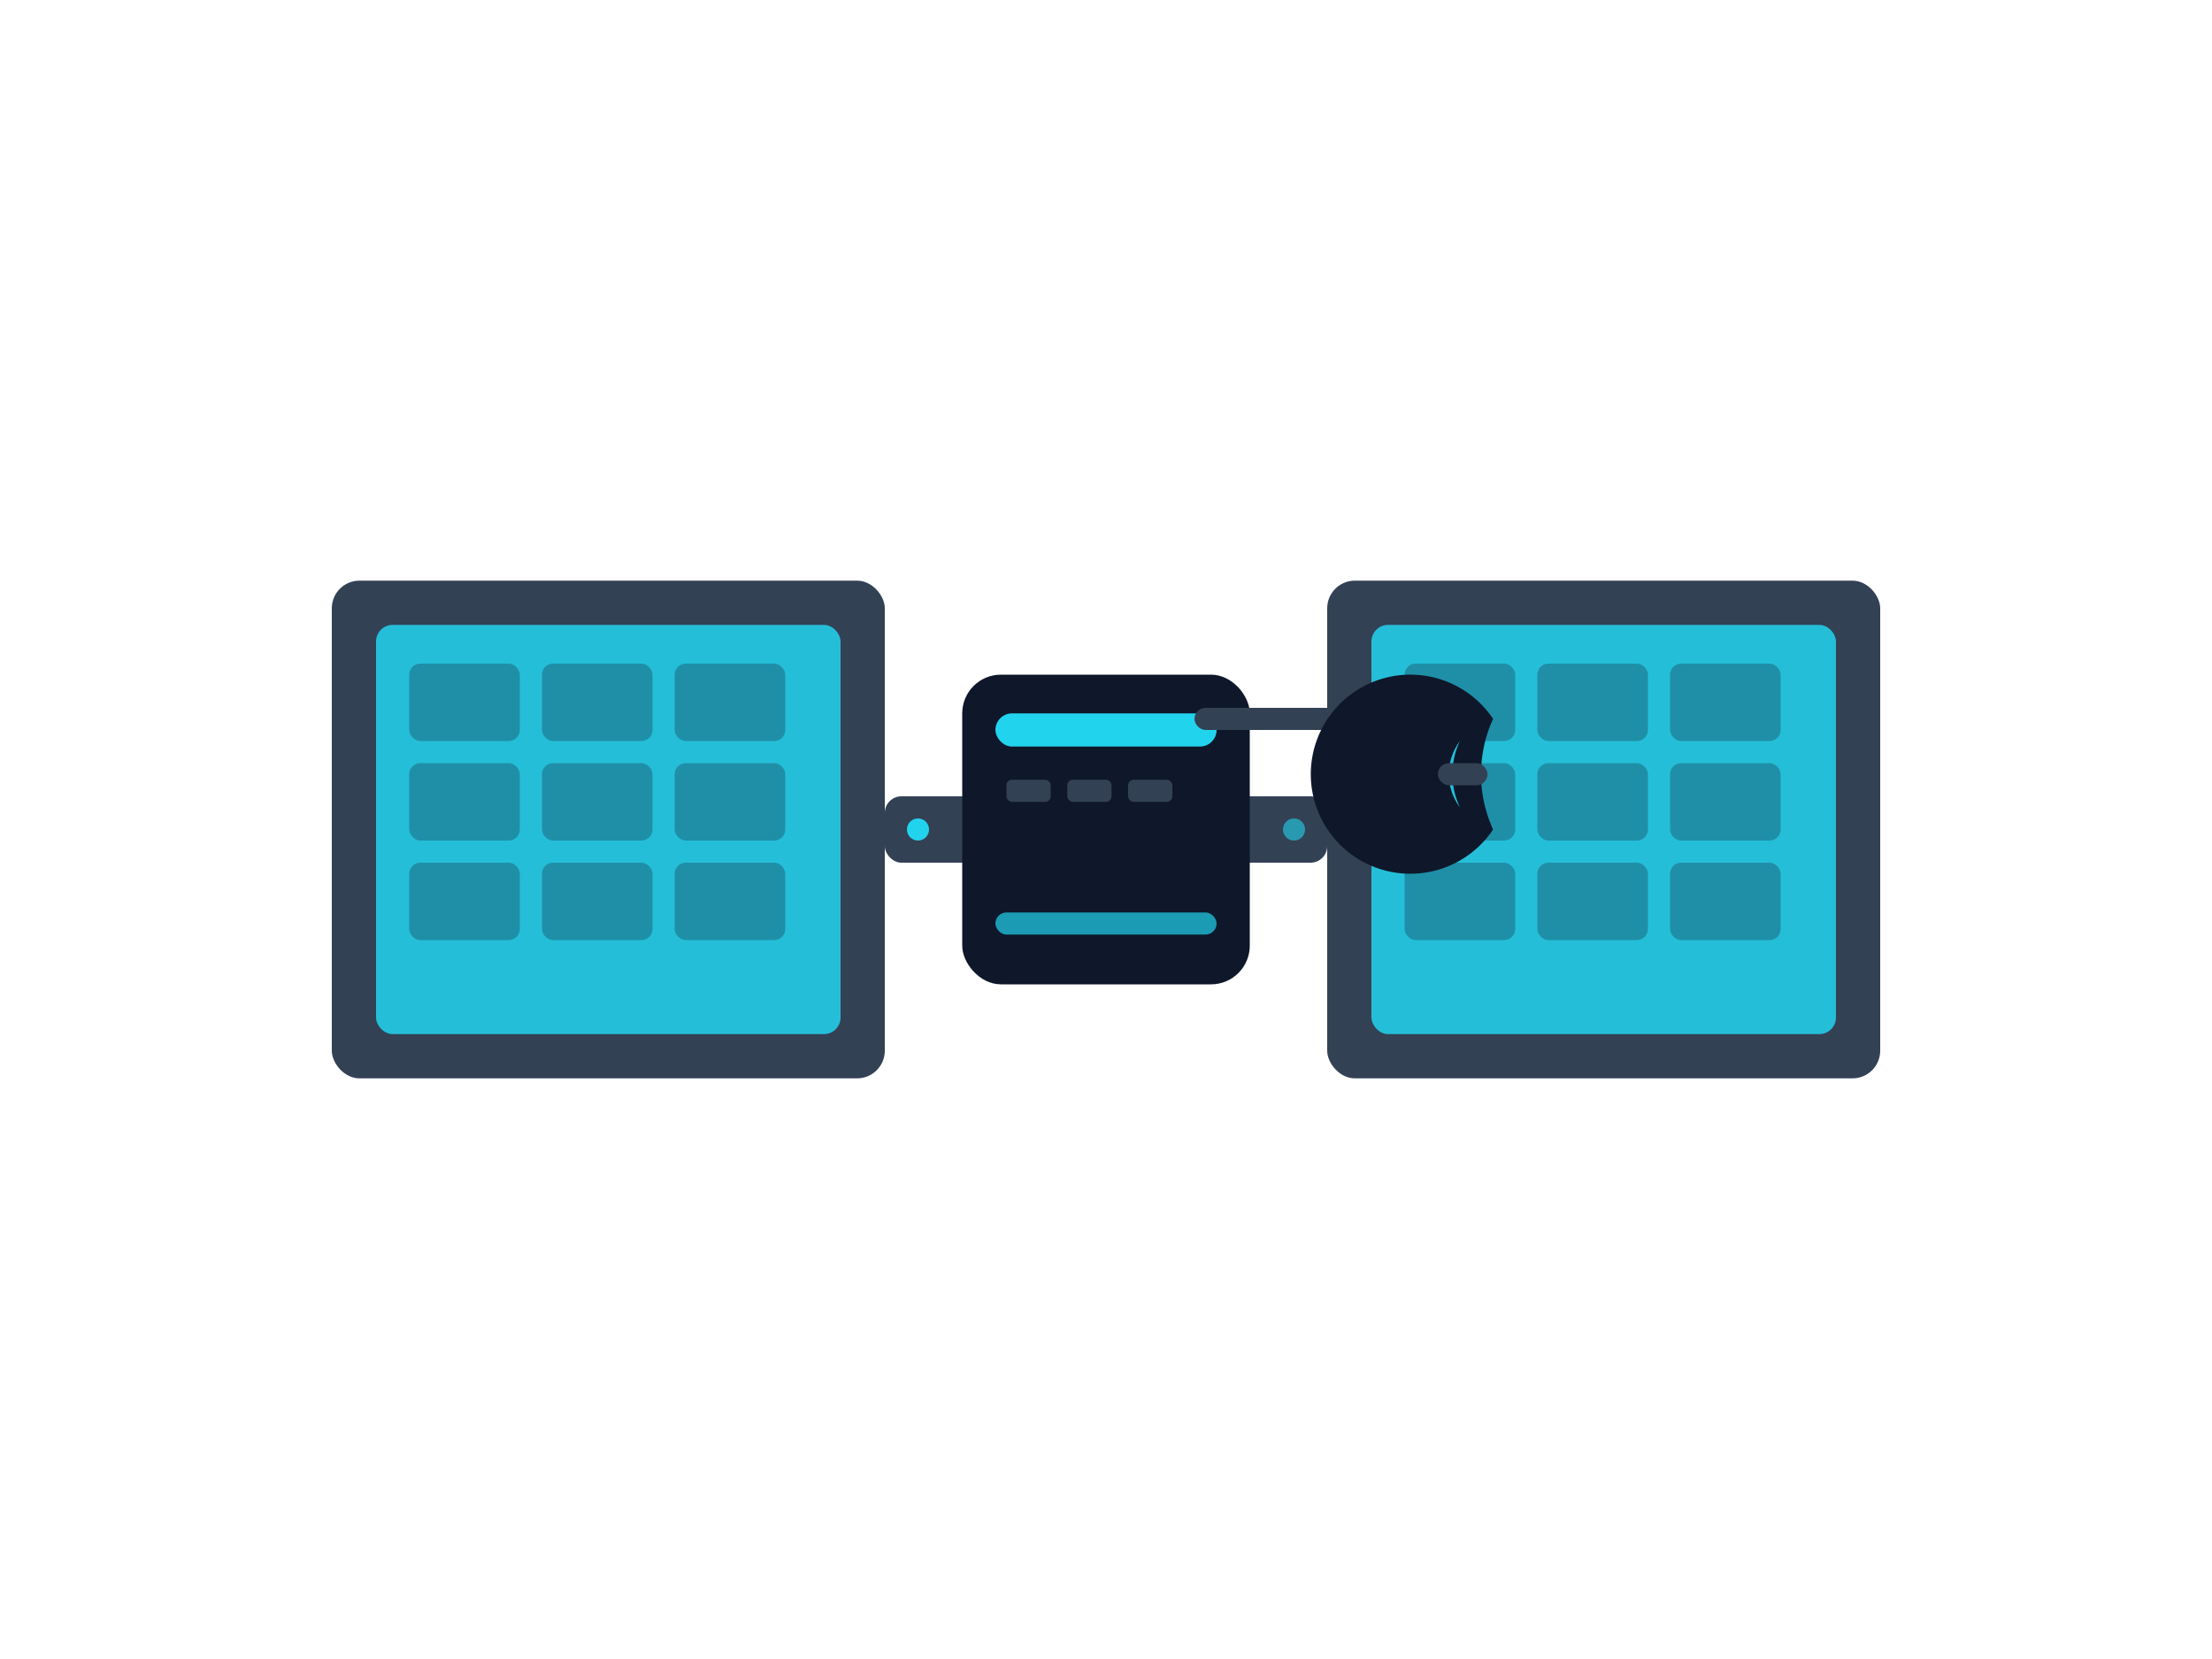 <?xml version="1.0" encoding="UTF-8"?>
<svg xmlns="http://www.w3.org/2000/svg" viewBox="0 0 800 600" role="img" aria-labelledby="title desc">
  <title>Minimal Satellite</title>
  <desc>Three-color vector satellite with layered groups for parallax.</desc>
  <style>
    :root{
      --c1:#0f172a; /* main body */
      --c2:#334155; /* details */
      --c3:#22d3ee; /* accents */
    }
    .body{ fill: #0f172a; }
    .detail{ fill: #334155; }
    .accent{ fill: #22d3ee; }
  </style>

  <!-- Layer: back (solar panels) -->
  <g id="layer-back" transform="translate(0,0)">
    <!-- Left panel frame -->
    <rect x="120" y="210" width="200" height="180" rx="10" class="detail"/>
    <rect x="136" y="226" width="168" height="148" rx="6" class="accent" opacity="0.85"/>
    <!-- Left panel cells -->
    <g class="body" opacity="0.28">
      <rect x="148" y="240" width="40" height="28" rx="4"/>
      <rect x="196" y="240" width="40" height="28" rx="4"/>
      <rect x="244" y="240" width="40" height="28" rx="4"/>
      <rect x="148" y="276" width="40" height="28" rx="4"/>
      <rect x="196" y="276" width="40" height="28" rx="4"/>
      <rect x="244" y="276" width="40" height="28" rx="4"/>
      <rect x="148" y="312" width="40" height="28" rx="4"/>
      <rect x="196" y="312" width="40" height="28" rx="4"/>
      <rect x="244" y="312" width="40" height="28" rx="4"/>
    </g>

    <!-- Right panel frame -->
    <rect x="480" y="210" width="200" height="180" rx="10" class="detail"/>
    <rect x="496" y="226" width="168" height="148" rx="6" class="accent" opacity="0.85"/>
    <!-- Right panel cells -->
    <g class="body" opacity="0.28">
      <rect x="508" y="240" width="40" height="28" rx="4"/>
      <rect x="556" y="240" width="40" height="28" rx="4"/>
      <rect x="604" y="240" width="40" height="28" rx="4"/>
      <rect x="508" y="276" width="40" height="28" rx="4"/>
      <rect x="556" y="276" width="40" height="28" rx="4"/>
      <rect x="604" y="276" width="40" height="28" rx="4"/>
      <rect x="508" y="312" width="40" height="28" rx="4"/>
      <rect x="556" y="312" width="40" height="28" rx="4"/>
      <rect x="604" y="312" width="40" height="28" rx="4"/>
    </g>
  </g>

  <!-- Layer: mid (truss + main bus) -->
  <g id="layer-mid">
    <!-- Truss -->
    <rect x="320" y="288" width="160" height="24" rx="6" class="detail"/>
    <!-- Bus shadow -->
    <rect x="356" y="252" width="88" height="96" rx="10" class="detail" opacity="0.35"/>
    <!-- Bus -->
    <rect x="348" y="244" width="104" height="112" rx="14" class="body"/>
    <!-- Bus stripe -->
    <rect x="360" y="258" width="80" height="12" rx="6" class="accent"/>
    <rect x="360" y="330" width="80" height="8" rx="4" class="accent" opacity="0.7"/>
    <!-- Port/vents -->
    <g class="detail">
      <rect x="364" y="282" width="16" height="8" rx="2"/>
      <rect x="386" y="282" width="16" height="8" rx="2"/>
      <rect x="408" y="282" width="16" height="8" rx="2"/>
    </g>
  </g>

  <!-- Layer: front (antenna + sensors) -->
  <g id="layer-front">
    <!-- Antenna boom -->
    <rect x="432" y="256" width="100" height="8" rx="4" class="detail"/>
    <!-- Dish -->
    <path d="M540,260 a36,36 0 1 0 0,40 a48,48 0 0 1 0,-40 z" class="body"/>
    <!-- Dish highlight -->
    <path d="M528,268 a20,20 0 0 0 0,24 a28,28 0 0 1 0,-24 z" class="accent" opacity="0.9"/>
    <!-- Feed horn -->
    <rect x="520" y="276" width="18" height="8" rx="4" class="detail"/>
    <!-- Sensors / lights -->
    <circle cx="332" cy="300" r="4" class="accent"/>
    <circle cx="468" cy="300" r="4" class="accent" opacity="0.6"/>
  </g>
</svg>
